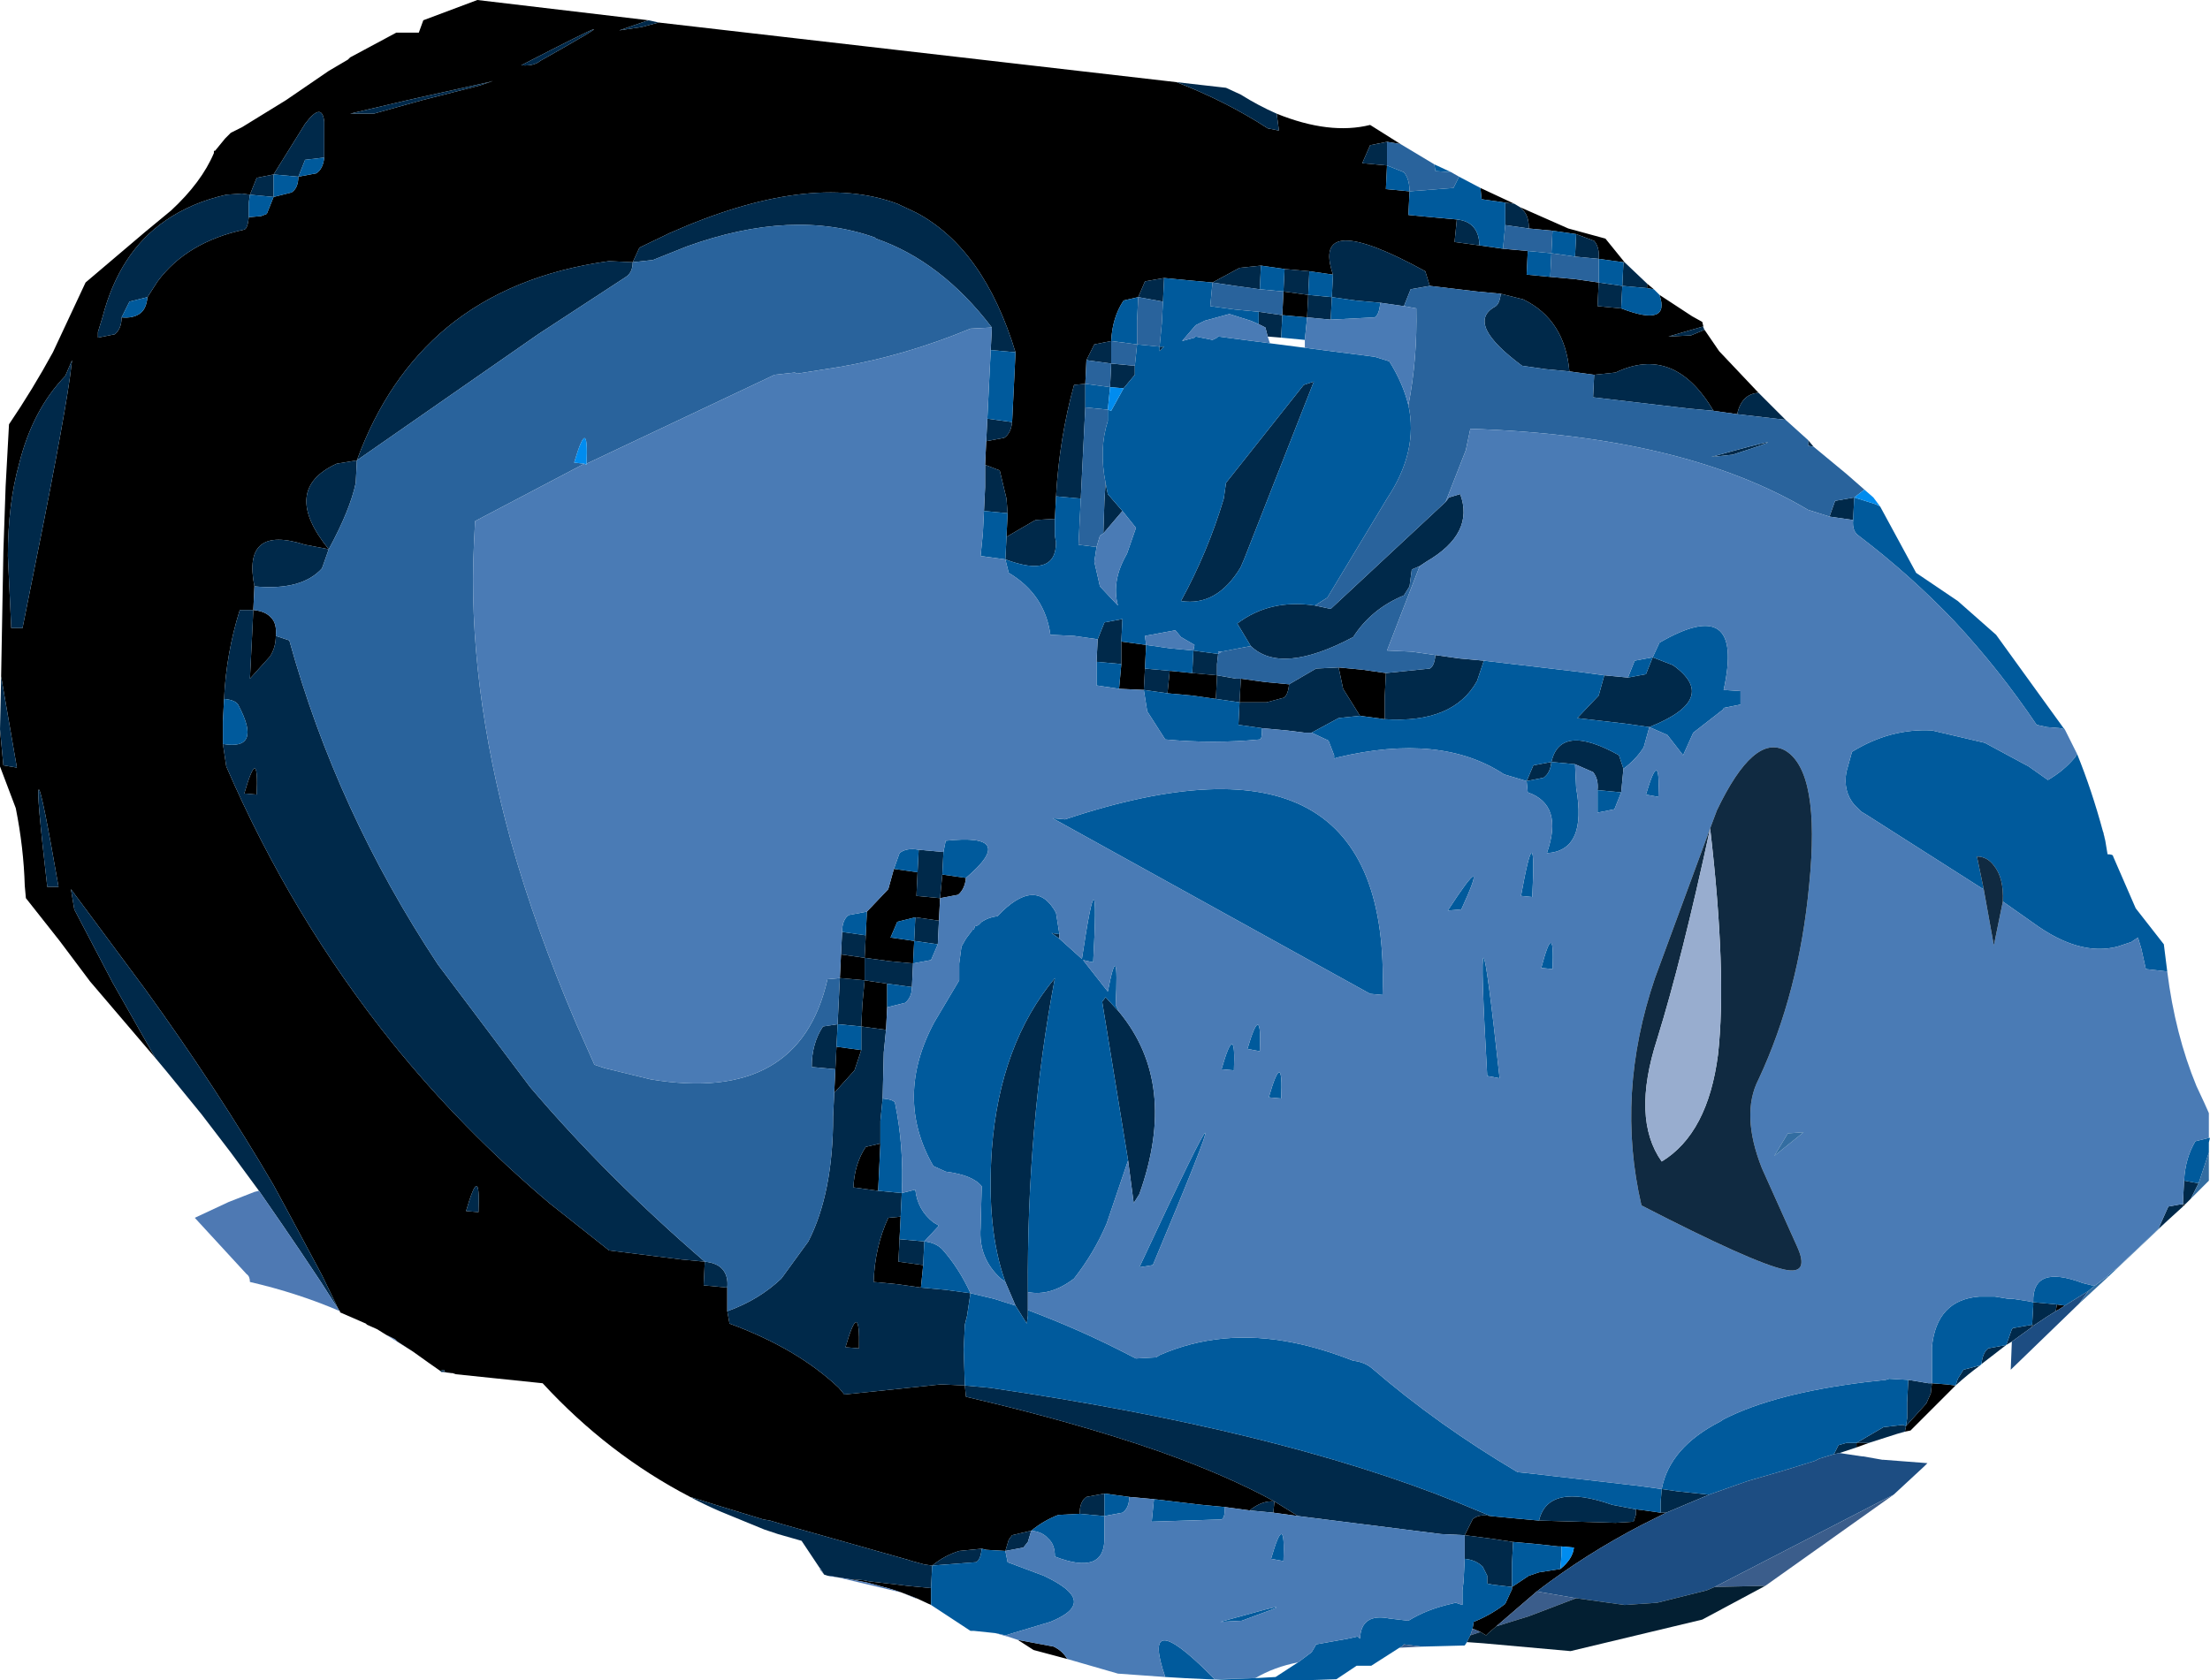 <?xml version="1.0" encoding="UTF-8" standalone="no"?>
<svg xmlns:xlink="http://www.w3.org/1999/xlink" height="74.65px" width="98.15px" xmlns="http://www.w3.org/2000/svg">
  <g transform="matrix(1.0, 0.0, 0.0, 1.0, 122.2, 34.3)">
    <path d="M-121.85 -9.6 L-121.7 -6.4 -121.2 -6.4 -120.9 -7.9 Q-119.45 -15.05 -119.1 -17.5 L-119.0 -18.3 -119.3 -17.6 Q-120.75 -16.1 -121.35 -13.7 -121.85 -11.9 -121.85 -9.6 M-122.15 -4.25 L-122.05 -9.8 -121.95 -12.7 -121.8 -15.45 Q-120.75 -17.0 -119.85 -18.65 L-118.4 -21.75 -115.75 -24.0 -114.6 -24.95 Q-113.25 -26.2 -112.7 -27.5 L-112.7 -27.6 -112.65 -27.6 -112.2 -28.15 -111.95 -28.4 -111.45 -28.65 -109.5 -29.85 -107.6 -31.15 -106.75 -31.65 -106.65 -31.75 -104.6 -32.85 -103.6 -32.85 -103.4 -33.4 -101.0 -34.3 -93.4 -33.4 -94.7 -32.95 -93.7 -33.1 -92.95 -33.3 -69.95 -30.65 Q-67.75 -29.8 -65.9 -28.6 L-65.4 -28.5 -65.5 -29.25 Q-63.15 -28.3 -61.35 -28.75 L-60.0 -27.9 -60.6 -28.0 -61.35 -27.85 -61.7 -27.05 -60.6 -26.95 -60.65 -25.9 -59.6 -25.8 -59.65 -24.75 -58.6 -24.65 -57.5 -24.55 -57.6 -23.55 -56.5 -23.4 -55.45 -23.25 -54.35 -23.15 -54.4 -22.1 -53.35 -22.0 -52.25 -21.9 -51.2 -21.75 -51.25 -20.7 -50.2 -20.6 Q-48.0 -19.75 -48.5 -21.2 L-47.05 -20.25 -46.6 -20.0 -46.55 -19.8 -48.1 -19.35 -47.1 -19.4 Q-46.75 -19.55 -46.5 -19.65 L-45.85 -18.7 -44.1 -16.85 Q-44.85 -16.8 -45.05 -15.9 L-46.1 -16.05 Q-47.85 -19.0 -50.45 -17.75 L-51.4 -17.65 -52.5 -17.8 Q-52.7 -20.1 -54.55 -21.0 L-55.55 -21.25 -56.6 -21.35 -58.7 -21.6 -58.9 -22.25 Q-64.0 -25.05 -63.0 -22.1 L-64.05 -22.25 -65.15 -22.35 -66.2 -22.5 -67.15 -22.4 -68.35 -21.75 -69.45 -21.85 -70.5 -21.95 -71.35 -21.8 -71.65 -21.1 -72.3 -20.95 Q-72.8 -20.2 -72.85 -19.15 L-73.6 -19.0 -73.95 -18.3 -74.0 -17.25 -74.5 -17.2 Q-75.15 -14.85 -75.3 -12.25 L-75.35 -11.25 -76.2 -11.2 -76.3 -11.15 -77.5 -10.45 -77.45 -11.5 -77.5 -12.15 -77.8 -13.4 -78.45 -13.65 -78.4 -14.7 -77.6 -14.85 Q-77.3 -15.05 -77.25 -15.55 L-77.15 -17.6 -77.1 -18.65 Q-78.5 -23.25 -81.5 -24.85 L-82.35 -25.25 Q-86.25 -26.7 -92.45 -23.95 L-93.8 -23.3 -94.1 -22.65 -95.15 -22.7 Q-99.5 -22.1 -102.35 -19.75 -105.0 -17.55 -106.35 -13.85 L-107.25 -13.7 Q-109.75 -12.55 -107.6 -9.9 L-108.65 -10.1 Q-111.45 -11.0 -110.9 -8.25 L-110.95 -7.2 Q-110.4 -7.15 -110.15 -6.85 -109.9 -6.6 -109.95 -6.05 -109.95 -5.55 -110.2 -5.15 L-111.1 -4.15 -111.0 -6.15 -110.95 -7.2 -111.55 -7.2 Q-112.15 -5.3 -112.25 -3.25 L-112.3 -2.25 -112.3 -1.25 -112.15 -0.25 Q-109.25 6.45 -104.8 12.0 -101.7 15.85 -97.8 19.15 L-95.15 21.25 -91.95 21.65 -90.9 21.75 -90.95 22.8 -89.9 22.9 -89.9 23.95 -89.8 24.5 Q-86.8 25.6 -84.95 27.35 L-84.7 27.65 -80.4 27.2 -79.35 27.25 -79.3 27.75 Q-74.35 28.9 -70.65 30.2 -67.7 31.25 -65.6 32.4 -66.15 32.35 -66.7 32.8 L-67.8 32.65 -68.85 32.55 -70.95 32.3 -72.05 32.2 -73.15 32.05 -73.95 32.2 Q-74.25 32.4 -74.25 32.95 L-75.2 33.0 Q-75.85 33.25 -76.4 33.7 L-77.25 33.9 -77.4 34.1 -77.55 34.6 -78.4 34.55 -78.6 34.5 -79.6 34.6 Q-80.25 34.8 -80.8 35.25 L-81.15 35.2 -81.7 35.05 -81.85 35.0 -87.5 33.4 -88.0 33.25 -88.3 33.2 -90.1 32.65 -91.55 32.2 Q-95.2 30.3 -98.1 27.15 L-101.95 26.75 -102.1 26.7 -102.15 26.7 -102.5 26.65 Q-102.35 26.5 -102.65 26.6 L-103.15 26.25 -103.85 25.75 -104.55 25.3 -104.65 25.2 -105.05 25.0 -105.45 24.75 -105.9 24.55 -105.95 24.5 -107.1 24.0 -107.1 23.95 -107.15 23.9 -107.9 22.35 -109.4 19.55 -110.05 18.35 Q-112.5 14.15 -115.75 9.65 L-119.05 5.2 -118.9 6.1 -117.2 9.35 -115.3 12.7 -118.2 9.3 -119.55 7.5 -121.05 5.6 -121.1 5.05 Q-121.15 3.35 -121.5 1.6 L-122.2 -0.25 -122.2 -1.9 -122.05 -0.3 -121.45 -0.2 -122.15 -4.25 M-56.45 -25.95 L-54.95 -25.25 -55.35 -25.3 -56.4 -25.45 -56.45 -25.95 M-54.7 -25.1 L-52.55 -24.15 -50.9 -23.7 -50.05 -22.65 -50.1 -22.65 -51.2 -22.8 Q-51.15 -23.3 -51.4 -23.6 L-52.2 -23.9 -53.25 -24.05 -54.3 -24.15 Q-54.3 -24.7 -54.55 -24.95 L-54.7 -25.1 M-49.05 -21.7 L-48.75 -21.45 -49.05 -21.5 -49.05 -21.7 M-25.15 19.2 L-25.25 19.3 -25.25 19.2 -25.15 19.2 M-35.35 27.25 L-37.35 29.25 -37.6 29.3 -37.55 29.05 -36.65 28.05 -36.45 27.6 -36.4 27.15 -35.75 27.2 -35.35 27.25 M-39.2 29.8 L-39.75 30.0 -39.75 29.8 -39.2 29.8 M-74.8 39.4 L-76.3 39.0 -77.0 38.55 -75.4 38.85 Q-75.0 39.05 -74.8 39.4 M-80.85 37.0 L-81.5 36.7 -82.15 36.45 -82.6 36.3 -83.7 36.0 -84.5 35.85 -83.85 35.9 -83.6 35.95 -82.3 36.1 -81.9 36.15 -80.85 36.25 -80.85 37.0 M-100.9 -30.5 Q-100.0 -30.8 -100.5 -30.65 L-104.1 -29.85 -106.65 -29.25 -105.6 -29.25 -103.45 -29.85 -100.9 -30.5 M-98.2 -31.6 Q-93.05 -34.5 -99.05 -31.4 -98.5 -31.35 -98.2 -31.6 M-111.1 -25.65 L-111.45 -25.7 -112.15 -25.65 Q-113.7 -25.3 -114.85 -24.5 -116.9 -23.1 -117.65 -20.2 L-117.85 -19.55 -117.85 -19.3 -117.1 -19.45 Q-116.8 -19.7 -116.8 -20.2 -116.25 -20.15 -115.95 -20.4 -115.7 -20.6 -115.65 -21.1 L-115.2 -21.8 Q-113.9 -23.55 -111.35 -24.1 -111.2 -24.15 -111.15 -24.65 L-110.6 -24.7 -110.35 -24.8 -110.05 -25.55 -109.25 -25.75 Q-108.95 -25.95 -108.95 -26.45 L-108.15 -26.6 Q-107.85 -26.8 -107.8 -27.3 L-107.8 -28.35 -107.8 -28.9 Q-107.9 -29.8 -108.65 -28.8 L-110.05 -26.55 -110.8 -26.4 -111.1 -25.65 M-85.15 14.25 L-85.1 13.2 -85.05 12.2 -83.95 12.35 -84.25 13.25 -85.15 14.25 M-64.15 -20.2 L-65.25 -20.3 -65.2 -21.35 -64.1 -21.2 -64.15 -20.2 M-72.4 -5.8 L-71.3 -5.65 -71.35 -4.6 -71.4 -3.65 -72.5 -3.7 -72.4 -4.8 -72.4 -5.8 M-69.25 -4.4 L-68.15 -4.3 -68.2 -3.25 -69.25 -3.4 -70.35 -3.5 -70.25 -4.5 -69.25 -4.4 M-67.1 -4.15 L-66.0 -4.0 -64.95 -3.9 Q-65.0 -3.4 -65.2 -3.3 L-65.95 -3.1 -67.15 -3.1 -67.1 -4.0 -67.1 -4.15 M-62.75 -4.65 L-61.7 -4.55 -60.65 -4.4 -60.7 -3.35 -60.7 -2.35 -61.8 -2.5 -62.55 -3.7 -62.75 -4.65 M-31.95 24.65 L-31.95 24.55 -31.9 24.6 -31.95 24.65 M-30.9 23.95 L-30.85 23.65 -30.5 23.7 -30.65 23.8 -30.9 23.95 M-80.35 4.55 L-79.3 4.7 Q-79.35 5.2 -79.65 5.45 L-80.45 5.6 -80.35 4.55 M-56.0 33.05 L-54.95 33.15 -53.85 33.25 -50.45 33.35 -49.65 33.3 -49.55 33.0 -49.55 32.75 -49.15 32.8 -48.45 32.9 -48.2 32.9 -49.3 33.45 Q-51.8 34.75 -53.95 36.4 L-55.75 37.95 -56.1 38.25 -56.2 38.35 -56.45 38.2 -56.8 38.05 -56.75 37.75 Q-56.0 37.45 -55.35 36.95 L-55.05 36.3 -55.05 36.25 -55.05 36.2 -54.3 35.7 -54.0 35.6 -53.85 35.55 -52.9 35.4 Q-52.35 34.95 -52.3 34.45 L-52.85 34.4 -53.0 34.4 -53.9 34.3 -55.0 34.2 -56.0 34.05 -57.15 33.9 -56.8 33.2 Q-56.55 32.95 -56.0 33.05 M-82.8 10.45 L-82.85 11.45 -83.95 11.3 -83.9 10.3 -83.8 9.25 -82.8 9.4 -82.8 10.45 M-81.3 22.9 L-82.35 22.75 -83.4 22.65 Q-83.35 21.1 -82.75 19.8 L-82.2 19.75 -82.25 20.75 -82.3 21.75 -81.2 21.9 -81.3 22.9 M-83.2 18.6 L-84.3 18.45 Q-84.25 17.4 -83.75 16.65 L-83.1 16.5 -83.15 17.55 -83.2 18.6 M-80.45 5.6 L-80.5 6.6 -81.55 6.45 -82.35 6.65 -82.65 7.35 -81.6 7.5 -81.65 8.5 -82.7 8.4 -83.8 8.25 -83.75 7.25 -83.7 6.2 -82.75 5.2 -82.5 4.3 -81.45 4.45 -81.5 5.5 -80.45 5.6 M-64.55 33.05 L-65.65 32.9 -65.6 32.4 -64.55 33.05 M-84.9 9.15 L-84.85 8.1 -83.8 8.25 -83.8 9.25 -84.9 9.15 M-111.35 0.95 Q-110.7 -1.3 -110.8 1.0 L-111.35 0.95 M-120.1 5.1 L-119.6 5.1 Q-121.1 -3.55 -120.1 5.1 M-84.65 25.55 Q-84.0 23.3 -84.05 25.6 L-84.65 25.55 M-100.95 19.55 Q-100.85 17.25 -101.5 19.5 L-100.95 19.55" fill="#000000" fill-rule="evenodd" stroke="none"/>
    <path d="M-121.85 -9.6 Q-121.85 -11.9 -121.35 -13.7 -120.75 -16.1 -119.3 -17.6 L-119.0 -18.3 -119.1 -17.5 Q-119.45 -15.05 -120.9 -7.9 L-121.2 -6.4 -121.7 -6.4 -121.85 -9.6 M-122.2 -1.9 L-122.15 -4.25 -121.45 -0.2 -122.05 -0.3 -122.2 -1.9 M-93.4 -33.4 L-92.95 -33.3 -93.7 -33.1 -94.7 -32.95 -93.4 -33.4 M-69.95 -30.65 L-67.75 -30.4 -67.1 -30.1 Q-66.3 -29.6 -65.5 -29.25 L-65.4 -28.5 -65.9 -28.6 Q-67.75 -29.8 -69.95 -30.65 M-54.95 -25.25 L-54.7 -25.1 -54.55 -24.95 Q-54.3 -24.7 -54.3 -24.15 L-55.35 -24.3 -55.35 -25.3 -54.95 -25.25 M-50.05 -22.65 L-49.05 -21.7 -49.05 -21.5 -50.15 -21.6 -50.2 -20.6 -51.25 -20.7 -51.2 -21.75 -50.15 -21.6 -50.1 -22.65 -50.05 -22.65 M-46.55 -19.8 L-46.55 -19.75 -46.5 -19.65 Q-46.75 -19.55 -47.1 -19.4 L-48.1 -19.35 -46.55 -19.8 M-44.1 -16.85 L-42.9 -15.65 -45.05 -15.9 Q-44.85 -16.8 -44.1 -16.85 M-41.9 -14.75 L-41.65 -14.45 -41.9 -14.5 -41.9 -14.75 M-24.1 16.45 L-24.1 16.8 -24.1 16.9 -24.1 16.45 M-25.25 19.3 L-25.8 19.8 -26.35 20.3 -25.9 19.3 -25.35 19.2 -25.25 19.2 -25.25 19.1 -25.2 18.15 -24.65 18.25 -24.55 18.25 -24.65 18.45 -24.9 18.95 -25.15 19.2 -25.25 19.2 -25.25 19.3 M-32.85 25.3 L-33.1 25.45 -34.2 26.3 Q-34.15 25.8 -33.9 25.6 L-33.1 25.45 -32.85 24.75 -32.8 24.7 -31.95 24.55 -31.9 23.7 -31.9 23.55 -30.85 23.65 -30.9 23.95 -31.3 24.2 -31.9 24.6 -31.95 24.55 -31.95 24.65 -32.85 25.3 M-34.25 26.35 Q-34.8 26.75 -35.35 27.25 L-35.25 26.95 -35.0 26.55 -34.25 26.35 M-37.6 29.3 L-37.95 29.4 -39.2 29.8 -39.75 29.8 -39.75 30.0 -40.5 30.25 -40.75 30.3 -40.7 30.2 -40.6 30.0 -40.55 29.9 -40.2 29.8 -39.75 29.8 -38.55 29.1 -37.7 29.0 -37.55 29.05 -37.5 28.7 -37.5 28.25 -37.5 28.0 -37.45 27.0 -36.55 27.15 -36.4 27.15 -36.45 27.6 -36.65 28.05 -37.55 29.05 -37.6 29.3 M-85.45 35.7 L-85.6 35.65 -85.75 35.4 -85.8 35.35 -86.6 34.15 -87.65 33.85 -88.25 33.65 -90.2 32.85 Q-90.9 32.55 -91.55 32.2 L-90.1 32.65 -88.3 33.2 -88.0 33.25 -87.5 33.4 -81.85 35.0 -81.7 35.05 -81.15 35.2 -80.8 35.25 Q-80.25 34.8 -79.6 34.6 L-78.6 34.5 Q-78.65 35.0 -78.85 35.1 L-80.8 35.25 -80.85 36.25 -81.9 36.15 -82.3 36.1 -83.6 35.95 -83.85 35.9 -84.5 35.85 -85.45 35.7 M-102.6 26.65 L-102.65 26.6 Q-102.35 26.5 -102.5 26.65 L-102.6 26.65 M-110.7 18.6 L-111.95 16.9 -112.6 16.05 -113.25 15.2 -114.8 13.3 -115.3 12.7 -117.2 9.35 -118.9 6.1 -119.05 5.2 -115.75 9.65 Q-112.5 14.15 -110.05 18.35 L-109.4 19.55 -107.9 22.35 -107.15 23.9 -107.95 22.65 -108.85 21.3 -109.7 20.05 -110.7 18.6 M-98.2 -31.6 Q-98.5 -31.35 -99.05 -31.4 -93.05 -34.5 -98.2 -31.6 M-100.9 -30.5 L-103.45 -29.85 -105.6 -29.25 -106.65 -29.25 -104.1 -29.85 -100.5 -30.65 Q-100.0 -30.8 -100.9 -30.5 M-110.9 -8.25 Q-111.45 -11.0 -108.65 -10.1 L-107.6 -9.9 Q-109.75 -12.55 -107.25 -13.7 L-106.35 -13.85 Q-105.0 -17.55 -102.35 -19.75 -99.5 -22.1 -95.15 -22.7 L-94.1 -22.65 -93.8 -23.3 -92.45 -23.95 Q-86.25 -26.7 -82.35 -25.25 L-81.5 -24.85 Q-78.5 -23.25 -77.1 -18.65 L-78.2 -18.75 -78.15 -19.75 Q-80.4 -22.7 -83.3 -23.7 L-83.35 -23.75 Q-87.0 -25.05 -91.7 -23.35 L-93.2 -22.75 -94.1 -22.65 Q-94.1 -22.2 -94.4 -22.0 L-98.3 -19.45 -106.35 -13.85 -106.4 -12.85 Q-106.65 -11.65 -107.6 -9.9 L-107.9 -9.05 Q-108.8 -8.05 -110.9 -8.25 M-77.25 -15.55 Q-77.3 -15.05 -77.6 -14.85 L-78.4 -14.7 -78.35 -15.7 -77.25 -15.55 M-78.45 -13.65 L-77.8 -13.4 -77.5 -12.15 -77.45 -11.5 -78.5 -11.6 -78.45 -12.65 -78.45 -12.95 -78.45 -13.65 M-77.5 -10.45 L-76.3 -11.15 -76.2 -11.2 -75.35 -11.25 -75.35 -10.5 -75.3 -10.2 Q-75.3 -8.6 -77.55 -9.45 L-77.5 -10.45 M-75.3 -12.25 Q-75.15 -14.85 -74.5 -17.2 L-74.0 -17.25 -74.0 -16.2 -74.05 -15.2 -74.2 -12.15 -75.3 -12.25 M-73.95 -18.3 L-73.6 -19.0 -72.85 -19.15 -72.85 -18.15 -71.8 -18.05 -71.8 -17.65 -72.3 -17.05 -72.9 -17.1 -72.85 -18.15 -73.95 -18.3 M-71.65 -21.1 L-71.35 -21.8 -70.5 -21.95 -70.55 -20.9 -71.65 -21.1 M-68.35 -21.75 L-67.15 -22.4 -66.2 -22.5 -66.25 -21.45 -67.35 -21.6 -68.35 -21.75 M-65.15 -22.35 L-64.05 -22.25 -64.1 -21.2 -63.05 -21.1 -63.0 -22.1 Q-64.0 -25.05 -58.9 -22.25 L-58.7 -21.6 -59.55 -21.45 -59.85 -20.7 -60.9 -20.85 -62.0 -20.95 -63.05 -21.1 -63.1 -20.1 -64.15 -20.2 -64.1 -21.2 -65.2 -21.35 -65.15 -22.35 M-55.55 -21.25 L-54.55 -21.0 Q-52.7 -20.1 -52.5 -17.8 L-53.55 -17.9 -54.6 -18.05 Q-57.1 -19.9 -55.85 -20.65 -55.6 -20.75 -55.55 -21.25 M-51.4 -17.65 L-50.45 -17.75 Q-47.85 -19.0 -46.1 -16.05 L-47.2 -16.15 -51.45 -16.65 -51.4 -17.65 M-116.8 -20.2 Q-116.8 -19.7 -117.1 -19.45 L-117.85 -19.3 -117.85 -19.55 -117.65 -20.2 Q-116.9 -23.1 -114.85 -24.5 -113.7 -25.3 -112.15 -25.65 L-111.45 -25.7 -111.1 -25.65 -111.15 -25.3 -111.15 -24.65 Q-111.2 -24.15 -111.35 -24.1 -113.9 -23.55 -115.2 -21.8 L-115.65 -21.1 -116.45 -20.9 -116.8 -20.2 M-111.1 -25.65 L-110.8 -26.4 -110.05 -26.55 -108.65 -28.8 Q-107.9 -29.8 -107.8 -28.9 L-107.8 -28.35 -107.8 -27.3 -108.65 -27.2 -108.95 -26.45 -110.05 -26.55 -110.05 -25.55 -111.1 -25.65 M-109.95 -6.05 L-109.35 -5.85 Q-107.25 1.75 -102.75 8.55 L-98.65 14.0 Q-95.25 18.0 -90.9 21.75 -90.35 21.8 -90.1 22.1 -89.85 22.4 -89.9 22.9 L-90.95 22.8 -90.9 21.75 -91.95 21.65 -95.15 21.25 -97.8 19.15 Q-101.7 15.85 -104.8 12.0 -109.25 6.45 -112.15 -0.25 L-112.3 -1.25 Q-110.55 -0.95 -111.6 -2.95 -111.7 -3.2 -112.25 -3.25 -112.15 -5.3 -111.55 -7.2 L-110.95 -7.2 -111.0 -6.15 -111.1 -4.15 -110.2 -5.15 Q-109.95 -5.55 -109.95 -6.05 M-89.9 23.95 Q-88.5 23.45 -87.5 22.5 L-86.3 20.85 Q-85.2 18.7 -85.2 15.3 L-85.15 14.25 -84.25 13.25 -83.95 12.35 -83.95 11.3 -85.0 11.2 -85.05 12.2 -85.1 13.2 -86.15 13.1 Q-86.15 12.05 -85.65 11.3 L-85.0 11.2 -84.95 10.15 -84.9 9.15 -83.8 9.25 -83.8 8.25 -84.85 8.1 -84.8 7.1 -83.75 7.25 -83.8 8.25 -82.7 8.4 -81.65 8.5 -81.7 9.55 -82.8 9.4 -83.8 9.25 -83.9 10.3 -83.95 11.3 -82.85 11.45 -82.95 12.45 -83.0 14.5 -83.1 15.5 -83.1 16.5 -83.75 16.65 Q-84.25 17.4 -84.3 18.45 L-83.2 18.6 -82.15 18.7 -82.2 19.75 -82.75 19.8 Q-83.35 21.1 -83.4 22.65 L-82.35 22.75 -81.3 22.9 -80.2 23.0 -79.1 23.15 -79.25 24.15 -79.35 24.55 -79.4 25.65 -79.35 27.25 -78.25 27.35 Q-65.5 29.2 -57.45 32.45 L-56.0 33.05 Q-56.55 32.95 -56.8 33.2 L-57.15 33.9 -58.2 33.85 -64.55 33.05 -65.6 32.4 -65.65 32.9 -66.7 32.8 Q-66.15 32.35 -65.6 32.4 -67.7 31.25 -70.65 30.2 -74.35 28.9 -79.3 27.75 L-79.35 27.25 -80.4 27.2 -84.7 27.65 -84.95 27.35 Q-86.8 25.6 -89.8 24.5 L-89.9 23.95 M-60.6 -26.95 L-61.7 -27.05 -61.35 -27.85 -60.6 -28.0 -60.6 -26.95 M-65.25 -20.3 L-65.3 -19.3 -65.9 -19.35 -66.0 -19.75 -66.3 -19.9 -66.3 -20.45 -65.25 -20.3 M-70.7 -18.7 L-70.7 -18.9 -70.5 -18.9 -70.7 -18.7 M-63.85 -17.35 L-66.95 -9.45 -67.1 -9.1 Q-68.15 -7.35 -69.75 -7.6 -68.55 -9.8 -67.85 -12.15 L-67.75 -12.85 -64.3 -17.2 -63.85 -17.35 M-73.1 -12.85 L-73.0 -12.35 -72.35 -11.6 -73.2 -10.6 -73.15 -12.05 -73.1 -12.85 M-73.45 -5.9 L-73.15 -6.65 -72.35 -6.8 -72.4 -5.8 -72.4 -4.8 -73.5 -4.9 -73.45 -5.9 M-69.2 -5.4 L-68.85 -5.35 -68.1 -5.25 -68.15 -4.8 -68.15 -4.3 -69.25 -4.4 -69.2 -5.4 M-66.65 -5.6 L-67.25 -6.6 Q-65.8 -7.7 -63.8 -7.4 L-63.1 -7.25 -58.0 -12.0 -57.85 -12.2 -57.35 -12.35 Q-56.7 -10.6 -58.85 -9.35 L-59.15 -9.15 -59.5 -9.0 -59.6 -8.25 -59.85 -7.85 Q-61.3 -7.25 -62.1 -6.0 -65.3 -4.3 -66.65 -5.6 M-71.4 -3.65 L-71.35 -4.6 -70.25 -4.5 -70.35 -3.5 -71.4 -3.65 M-40.95 -11.35 L-40.7 -12.05 -39.85 -12.2 -39.9 -11.2 -40.95 -11.35 M-68.2 -3.25 L-68.15 -4.3 -67.3 -4.15 -67.1 -4.15 -67.1 -4.0 -67.15 -3.1 -68.2 -3.25 M-64.95 -3.9 L-63.75 -4.6 -62.75 -4.65 -62.55 -3.7 -61.8 -2.5 -62.75 -2.4 -63.95 -1.75 -64.25 -1.75 -65.05 -1.85 -66.15 -1.95 -67.2 -2.1 -67.15 -3.1 -65.95 -3.1 -65.2 -3.3 Q-65.0 -3.4 -64.95 -3.9 M-60.65 -4.4 L-58.7 -4.6 Q-58.5 -4.7 -58.45 -5.2 L-57.4 -5.05 -56.3 -4.95 -56.6 -4.05 Q-57.65 -2.15 -60.7 -2.35 L-60.7 -3.35 -60.65 -4.4 M-45.25 -14.1 L-46.2 -14.0 Q-41.7 -15.25 -45.25 -14.1 M-51.2 -22.8 L-52.25 -22.9 -52.2 -23.9 -51.4 -23.6 Q-51.15 -23.3 -51.2 -22.8 M-56.5 -23.4 L-57.6 -23.55 -57.5 -24.55 Q-57.0 -24.5 -56.75 -24.2 -56.5 -23.9 -56.5 -23.4 M-50.95 -4.3 L-49.9 -4.2 -49.1 -4.35 -48.8 -5.1 -47.9 -4.75 Q-45.8 -3.25 -48.95 -2.0 L-50.0 -2.15 -52.15 -2.4 -51.2 -3.4 -50.95 -4.3 M-50.1 -0.15 L-50.2 0.9 -51.25 0.8 Q-51.2 0.3 -51.45 0.0 L-52.25 -0.35 -53.3 -0.45 Q-53.35 0.05 -53.65 0.25 L-54.4 0.4 -54.1 -0.3 -53.3 -0.45 Q-52.9 -2.2 -50.3 -0.75 L-50.1 -0.15 M-80.3 3.55 L-80.35 4.55 -80.45 5.6 -81.5 5.5 -81.45 4.45 -81.4 3.45 -80.3 3.55 M-75.15 7.2 L-75.15 7.4 -75.5 7.15 -75.15 7.2 M-72.5 10.65 Q-69.85 13.85 -71.6 18.75 L-71.85 19.15 -72.1 17.25 -73.25 10.2 -73.1 10.0 -72.5 10.65 M-76.55 23.1 L-76.55 23.9 -76.55 24.15 -76.6 24.5 -77.1 23.7 -77.55 22.65 Q-78.4 20.3 -78.15 16.75 -77.8 12.1 -75.35 9.15 -76.6 15.7 -76.55 23.1 M-53.85 33.25 Q-53.45 31.55 -50.6 32.55 L-49.55 32.75 -49.55 33.0 -49.65 33.3 -50.45 33.35 -53.85 33.25 M-48.45 32.9 L-48.45 32.45 -48.4 31.85 -47.7 31.95 -46.3 32.1 -48.2 32.9 -48.45 32.9 M-80.5 6.6 L-80.55 7.65 -81.6 7.5 -81.55 6.45 -80.5 6.6 M-76.4 33.7 L-76.55 34.2 -76.75 34.45 -77.55 34.6 -77.4 34.1 -77.25 33.9 -76.4 33.7 M-74.25 32.95 Q-74.25 32.4 -73.95 32.2 L-73.15 32.05 -73.15 33.05 -74.25 32.95 M-57.15 34.95 L-57.15 33.9 -56.0 34.05 -55.0 34.2 -55.05 35.15 -55.05 35.25 -55.05 35.9 -55.05 36.2 -55.9 36.1 -56.15 36.05 -56.15 35.7 -56.35 35.3 Q-56.65 35.0 -57.15 34.95 M-82.25 20.75 L-81.15 20.85 -81.2 21.9 -82.3 21.75 -82.25 20.75 M-111.35 0.95 L-110.8 1.0 Q-110.7 -1.3 -111.35 0.95 M-120.1 5.1 Q-121.1 -3.55 -119.6 5.1 L-120.1 5.1 M-84.65 25.55 L-84.05 25.6 Q-84.0 23.3 -84.65 25.55 M-100.95 19.55 L-101.5 19.5 Q-100.85 17.25 -100.95 19.55" fill="#00294a" fill-rule="evenodd" stroke="none"/>
    <path d="M-58.5 -27.0 L-57.75 -26.65 -58.45 -26.7 -58.5 -27.0 M-57.4 -26.45 L-56.45 -25.95 -56.4 -25.45 -55.35 -25.3 -55.35 -24.3 -55.45 -23.25 -56.5 -23.4 Q-56.5 -23.9 -56.75 -24.2 -57.0 -24.5 -57.5 -24.55 L-58.6 -24.65 -59.65 -24.75 -59.6 -25.8 -60.65 -25.9 -60.6 -26.95 -59.85 -26.65 Q-59.6 -26.35 -59.6 -25.8 L-57.65 -25.95 -57.4 -26.45 M-48.75 -21.45 L-48.5 -21.2 Q-48.0 -19.75 -50.2 -20.6 L-50.15 -21.6 -49.05 -21.5 -48.75 -21.45 M-38.7 -11.8 L-37.1 -8.85 -35.25 -7.6 -33.55 -6.1 -30.55 -1.95 -30.5 -1.9 -30.7 -1.95 -31.3 -2.0 -31.75 -2.1 Q-33.4 -4.55 -35.4 -6.7 -37.35 -8.75 -39.65 -10.5 -39.95 -10.7 -39.9 -11.2 L-39.85 -12.2 -38.9 -11.9 -38.7 -11.8 M-29.95 -0.8 Q-29.3 0.8 -28.8 2.65 L-28.7 3.05 -28.6 3.65 Q-28.35 3.65 -28.35 3.75 L-27.35 6.05 -26.1 7.65 -25.95 8.85 -26.0 8.85 -26.9 8.75 -27.1 7.85 -27.25 7.35 -27.55 7.55 -28.15 7.75 Q-29.85 8.2 -31.9 6.7 L-33.25 5.75 Q-33.2 4.7 -33.65 4.15 -33.95 3.75 -34.4 3.75 L-34.1 5.2 -34.2 5.15 -39.3 1.9 -39.55 1.75 -39.85 1.45 Q-40.35 0.85 -40.2 0.0 L-39.95 -0.9 Q-38.25 -1.95 -36.4 -1.85 L-34.05 -1.3 -32.1 -0.25 -31.25 0.35 Q-30.55 -0.05 -30.05 -0.65 L-29.95 -0.8 M-24.1 16.25 L-24.05 16.25 -24.1 16.45 -24.1 16.9 -24.55 18.25 -24.65 18.25 -25.2 18.15 Q-25.15 17.15 -24.7 16.4 L-24.1 16.25 M-34.2 26.3 L-34.25 26.35 -35.0 26.55 -35.25 26.95 -35.35 27.25 -35.75 27.2 -36.4 27.15 -36.4 26.85 -36.4 25.55 Q-36.2 23.45 -34.3 23.3 L-33.6 23.3 -33.0 23.4 -32.8 23.4 -32.15 23.5 -31.9 23.55 Q-31.95 21.85 -29.7 22.7 L-29.3 22.8 -29.15 22.8 -29.45 23.05 -30.5 23.7 -30.85 23.65 -31.9 23.55 -31.9 23.7 -31.95 24.55 -32.8 24.7 -32.85 24.75 -33.1 25.45 -33.9 25.6 Q-34.15 25.8 -34.2 26.3 M-57.05 38.65 L-57.15 38.8 -59.05 38.85 -59.85 38.75 -59.95 38.85 -60.05 38.9 -61.3 39.7 -61.75 39.7 -61.95 39.7 -62.85 40.3 Q-66.65 40.45 -70.45 40.2 -71.55 37.0 -68.45 40.1 L-68.25 40.3 -68.2 40.3 -66.45 40.25 -65.55 40.2 -64.55 39.55 -63.95 39.1 -63.8 38.85 -63.75 38.75 -62.35 38.5 -61.9 38.4 -61.8 38.5 Q-61.75 37.35 -60.5 37.6 L-59.65 37.7 Q-58.85 37.2 -57.75 36.95 L-57.55 36.9 -57.25 37.0 -57.25 36.35 -57.2 35.95 -57.15 34.95 Q-56.65 35.0 -56.35 35.3 L-56.15 35.7 -56.15 36.05 -55.9 36.1 -55.05 36.2 -55.05 35.9 -55.05 35.25 -55.05 35.15 -55.0 34.2 -53.9 34.3 -53.0 34.4 -52.85 34.4 -52.85 34.75 -52.9 35.4 -53.85 35.55 -54.0 35.6 -54.3 35.7 -55.05 36.2 -55.05 36.25 -55.05 36.3 -55.35 36.95 Q-56.0 37.45 -56.75 37.75 L-56.8 38.05 -56.9 38.35 -57.05 38.65 M-78.0 38.25 L-78.95 38.15 -79.1 38.15 -80.85 37.0 -80.85 36.25 -80.8 35.25 -78.85 35.1 Q-78.65 35.0 -78.6 34.5 L-78.4 34.55 -77.55 34.6 -77.45 35.1 -75.85 35.7 Q-74.25 36.45 -74.55 37.05 -74.7 37.4 -75.55 37.75 L-77.55 38.35 -78.0 38.25 M-77.1 -18.65 L-77.15 -17.6 -77.25 -15.55 -78.35 -15.7 -78.25 -17.75 -78.2 -18.75 -77.1 -18.65 M-77.45 -11.5 L-77.5 -10.45 -77.55 -9.45 Q-75.3 -8.6 -75.3 -10.2 L-75.35 -10.5 -75.35 -11.25 -75.3 -12.25 -74.2 -12.15 -74.25 -11.15 -74.3 -10.1 -73.5 -10.0 -73.6 -9.35 -73.35 -8.25 -72.55 -7.4 Q-72.85 -8.5 -72.15 -9.7 L-71.75 -10.85 -72.35 -11.6 -73.0 -12.35 -73.1 -12.85 Q-73.4 -14.35 -73.0 -15.6 L-73.0 -16.1 -72.85 -16.05 -72.3 -17.05 -71.8 -17.65 -71.8 -18.05 -71.7 -19.0 -72.85 -19.15 Q-72.8 -20.2 -72.3 -20.95 L-71.65 -21.1 -71.7 -20.05 -71.7 -19.0 -70.7 -18.9 -70.6 -19.95 -70.55 -20.9 -70.5 -21.95 -69.45 -21.85 -68.35 -21.75 -68.45 -20.7 -67.35 -20.55 -66.3 -20.45 -66.3 -19.9 -66.65 -20.05 -67.6 -20.35 -68.7 -20.05 -69.1 -19.85 -69.7 -19.15 -69.15 -19.3 -69.1 -19.35 -68.35 -19.2 -68.15 -19.3 -68.1 -19.35 -65.8 -19.05 -64.25 -18.85 -61.15 -18.45 -60.5 -18.25 Q-59.9 -17.3 -59.65 -16.3 -59.2 -14.25 -60.6 -12.15 L-63.25 -7.75 -63.8 -7.4 Q-65.8 -7.7 -67.25 -6.6 L-66.65 -5.6 -67.95 -5.35 -68.1 -5.35 -68.1 -5.25 -68.85 -5.35 -69.2 -5.4 -69.15 -5.65 -69.75 -6.0 -70.0 -6.3 -71.35 -6.05 -71.3 -5.65 -72.4 -5.8 -72.35 -6.8 -73.15 -6.65 -73.45 -5.9 -74.5 -6.05 -75.55 -6.1 Q-75.8 -7.9 -77.4 -8.85 L-77.55 -9.45 -78.65 -9.6 -78.55 -10.6 -78.5 -11.6 -77.45 -11.5 M-66.2 -22.5 L-65.15 -22.35 -65.2 -21.35 -66.25 -21.45 -66.2 -22.5 M-64.05 -22.25 L-63.0 -22.1 -63.05 -21.1 -64.1 -21.2 -64.05 -22.25 M-116.8 -20.2 L-116.45 -20.9 -115.65 -21.1 Q-115.7 -20.6 -115.95 -20.4 -116.25 -20.15 -116.8 -20.2 M-111.15 -24.65 L-111.15 -25.3 -111.1 -25.65 -110.05 -25.55 -110.05 -26.55 -108.95 -26.45 -108.65 -27.2 -107.8 -27.3 Q-107.85 -26.8 -108.15 -26.6 L-108.95 -26.45 Q-108.95 -25.95 -109.25 -25.75 L-110.05 -25.55 -110.35 -24.8 -110.6 -24.7 -111.15 -24.65 M-112.25 -3.25 Q-111.7 -3.2 -111.6 -2.95 -110.55 -0.95 -112.3 -1.25 L-112.3 -2.25 -112.25 -3.25 M-64.15 -20.2 L-64.25 -19.2 -65.3 -19.3 -65.25 -20.3 -64.15 -20.2 M-60.9 -20.85 Q-60.95 -20.3 -61.15 -20.2 L-63.1 -20.1 -63.05 -21.1 -62.0 -20.95 -60.9 -20.85 M-70.7 -18.7 L-70.5 -18.9 -70.7 -18.9 -70.7 -18.7 M-63.85 -17.35 L-64.3 -17.2 -67.75 -12.85 -67.85 -12.15 Q-68.55 -9.8 -69.75 -7.6 -68.15 -7.35 -67.1 -9.1 L-66.95 -9.45 -63.85 -17.35 M-72.9 -17.1 L-73.0 -16.1 -74.0 -16.2 -74.0 -17.25 -72.9 -17.1 M-72.35 -6.8 L-72.3 -6.8 -72.35 -6.8 M-72.4 -4.8 L-72.5 -3.7 -73.5 -3.85 -73.5 -4.9 -72.4 -4.8 M-71.35 -4.6 L-71.3 -5.65 -70.25 -5.5 -69.2 -5.4 -69.25 -4.4 -70.25 -4.5 -71.35 -4.6 M-66.15 -1.95 Q-66.15 -1.45 -66.25 -1.45 -68.3 -1.25 -70.45 -1.45 L-71.25 -2.7 -71.4 -3.65 -70.35 -3.5 -69.25 -3.4 -68.2 -3.25 -67.15 -3.1 -67.2 -2.1 -66.15 -1.95 M-63.95 -1.75 L-62.75 -2.4 -61.8 -2.5 -60.7 -2.35 Q-57.65 -2.15 -56.6 -4.05 L-56.3 -4.95 -52.05 -4.45 -50.95 -4.3 -51.2 -3.4 -52.15 -2.4 -50.0 -2.15 -48.95 -2.0 Q-45.8 -3.25 -47.9 -4.75 L-48.8 -5.1 -49.1 -4.35 -49.9 -4.2 -49.6 -4.95 -48.8 -5.1 -48.5 -5.75 Q-44.7 -7.95 -45.65 -3.65 L-44.9 -3.6 -44.9 -3.0 -45.65 -2.85 -45.65 -2.8 -47.0 -1.75 -47.45 -0.75 -48.15 -1.65 -48.95 -2.0 -49.2 -1.1 Q-49.55 -0.55 -50.1 -0.15 L-50.3 -0.75 Q-52.9 -2.2 -53.3 -0.45 L-54.1 -0.3 -54.4 0.4 -53.65 0.25 Q-53.35 0.05 -53.3 -0.45 L-52.25 -0.35 -52.2 0.7 Q-51.7 3.5 -53.5 3.6 -52.75 1.45 -54.35 0.9 L-54.4 0.4 -55.4 0.1 Q-58.2 -1.75 -62.8 -0.65 L-62.95 -0.6 -62.95 -0.75 -63.2 -1.4 -63.95 -1.75 M-50.1 -22.65 L-50.15 -21.6 -51.2 -21.75 -51.2 -22.8 -50.1 -22.65 M-52.25 -22.9 L-53.3 -23.05 -53.35 -22.0 -54.4 -22.1 -54.35 -23.15 -53.3 -23.05 -53.25 -24.05 -52.2 -23.9 -52.25 -22.9 M-50.2 0.9 L-50.5 1.65 -51.25 1.8 -51.25 0.8 -50.2 0.9 M-28.6 22.4 L-28.35 22.15 -28.2 22.05 -28.55 22.4 -28.6 22.4 M-37.45 27.0 L-37.5 28.0 -37.5 28.25 -37.5 28.7 -37.55 29.05 -37.7 29.0 -38.55 29.1 -39.75 29.8 -40.2 29.8 -40.55 29.9 -40.6 30.0 -40.7 30.2 -40.75 30.3 -41.4 30.5 -41.6 30.6 -43.05 31.05 -44.6 31.5 -46.3 32.1 -47.7 31.95 -48.4 31.85 -48.45 32.45 -48.45 32.9 -49.15 32.8 -49.55 32.75 -50.6 32.55 Q-53.45 31.55 -53.85 33.25 L-54.95 33.15 -56.0 33.05 -57.45 32.45 Q-65.5 29.2 -78.25 27.35 L-79.35 27.25 -79.4 25.65 -79.35 24.55 -79.25 24.15 -79.1 23.15 -78.05 23.4 -77.1 23.7 -76.6 24.5 -76.55 24.15 -76.55 23.9 Q-74.15 24.8 -71.95 25.95 L-71.75 26.05 -70.85 26.0 -70.7 25.9 Q-67.95 24.7 -64.75 25.35 -63.5 25.6 -62.1 26.15 -61.6 26.2 -61.25 26.5 -58.35 29.0 -54.8 31.1 L-54.3 31.15 -49.5 31.7 -48.4 31.85 Q-48.05 30.0 -45.8 28.85 L-45.65 28.75 Q-43.4 27.6 -39.35 27.1 L-38.45 27.0 -38.3 26.95 -37.45 27.0 M-49.1 1.0 Q-48.45 -1.2 -48.55 1.1 L-49.1 1.0 M-54.15 5.55 L-54.65 5.5 Q-53.95 1.65 -54.15 5.55 M-57.9 6.15 Q-55.95 3.15 -57.3 6.1 L-57.9 6.15 M-53.75 8.7 Q-53.15 6.45 -53.25 8.75 L-53.75 8.7 M-56.15 13.5 Q-56.75 2.95 -55.6 13.6 L-56.15 13.5 M-61.35 9.85 L-75.45 2.05 -74.9 2.1 Q-60.35 -2.75 -60.8 9.9 L-61.35 9.85 M-79.3 4.7 L-80.35 4.55 -80.3 3.55 -80.2 3.05 Q-76.95 2.7 -79.3 4.7 M-77.55 22.65 L-77.75 22.5 Q-78.75 21.6 -78.65 20.25 L-78.6 18.4 Q-79.0 17.9 -80.2 17.75 L-80.75 17.5 Q-82.5 14.45 -80.7 11.1 L-79.6 9.25 -79.6 8.9 -79.6 8.5 -79.5 7.75 -79.3 7.4 -79.0 7.0 -78.95 7.0 -78.9 6.85 -78.75 6.8 -78.6 6.65 Q-78.3 6.45 -77.9 6.4 -76.2 4.6 -75.3 6.25 L-75.15 7.2 -75.5 7.15 -75.15 7.4 -74.15 8.3 Q-73.35 2.95 -73.65 8.45 L-74.1 8.35 -73.0 9.75 Q-72.5 7.2 -72.65 10.35 L-72.5 10.65 -73.1 10.0 -73.25 10.2 -72.1 17.25 -73.05 20.05 Q-73.6 21.35 -74.5 22.5 -75.55 23.3 -76.55 23.1 -76.6 15.7 -75.35 9.15 -77.8 12.1 -78.15 16.75 -78.4 20.3 -77.55 22.65 M-80.55 7.65 L-80.85 8.35 -81.65 8.5 -81.6 7.5 -82.65 7.35 -82.35 6.65 -81.55 6.45 -81.6 7.5 -80.55 7.65 M-81.7 9.55 Q-81.7 10.0 -82.0 10.25 L-82.8 10.45 -82.8 9.4 -81.7 9.55 M-83.0 14.5 Q-82.5 14.55 -82.45 14.7 -82.05 16.65 -82.15 18.7 L-81.55 18.55 Q-81.45 19.45 -80.75 20.0 L-80.5 20.15 -81.15 20.85 Q-80.65 20.9 -80.35 21.2 -79.6 22.05 -79.1 23.15 L-80.2 23.0 -81.3 22.9 -81.2 21.9 -81.15 20.85 -82.25 20.75 -82.2 19.75 -82.15 18.7 -83.2 18.6 -83.15 17.55 -83.1 16.5 -83.1 15.5 -83.0 14.5 M-71.6 22.0 Q-66.05 10.1 -71.0 21.9 L-71.6 22.0 M-65.85 14.45 Q-65.2 12.2 -65.3 14.5 L-65.85 14.45 M-67.95 13.2 Q-67.3 10.95 -67.4 13.25 L-67.95 13.2 M-66.25 12.4 L-66.8 12.3 Q-66.15 10.1 -66.25 12.4 M-70.95 32.3 L-68.85 32.55 -67.8 32.65 Q-67.8 33.15 -67.95 33.2 L-71.05 33.3 -70.95 32.3 M-72.05 32.2 Q-72.05 32.7 -72.35 32.9 L-73.15 33.05 -73.15 34.05 Q-73.15 35.7 -75.35 34.85 -75.35 34.3 -75.65 34.05 -75.9 33.75 -76.4 33.7 -75.85 33.25 -75.2 33.0 L-74.25 32.95 -73.15 33.05 -73.15 32.05 -72.05 32.2 M-65.2 35.05 L-65.75 34.95 Q-65.1 32.7 -65.2 35.05 M-68.0 37.75 L-66.0 37.2 Q-65.2 37.0 -65.7 37.2 L-67.05 37.7 -68.0 37.75 M-81.4 3.45 L-81.45 4.45 -82.5 4.3 -82.25 3.6 Q-81.95 3.35 -81.4 3.45 M-83.7 6.2 L-83.75 7.25 -84.8 7.1 Q-84.8 6.55 -84.5 6.35 L-83.7 6.2 M-85.05 12.2 L-85.0 11.2 -83.95 11.3 -83.95 12.35 -85.05 12.2" fill="#005a9c" fill-rule="evenodd" stroke="none"/>
    <path d="M-60.0 -27.9 L-58.5 -27.0 -58.45 -26.7 -57.75 -26.65 -57.4 -26.45 -57.65 -25.95 -59.6 -25.8 Q-59.6 -26.35 -59.85 -26.65 L-60.6 -26.95 -60.6 -28.0 -60.0 -27.9 M-42.9 -15.65 L-41.9 -14.75 -41.9 -14.5 -41.65 -14.45 -40.2 -13.25 -39.4 -12.55 -39.85 -12.2 -40.7 -12.05 -40.95 -11.35 -41.9 -11.65 Q-47.45 -14.95 -56.9 -15.25 L-57.1 -14.3 -58.0 -12.0 -63.1 -7.25 -63.8 -7.4 -63.25 -7.75 -60.6 -12.15 Q-59.2 -14.25 -59.65 -16.3 -59.25 -18.35 -59.3 -20.6 L-59.85 -20.7 -59.55 -21.45 -58.7 -21.6 -56.6 -21.35 -55.55 -21.25 Q-55.6 -20.75 -55.85 -20.65 -57.1 -19.9 -54.6 -18.05 L-53.55 -17.9 -52.5 -17.8 -51.4 -17.65 -51.45 -16.65 -47.2 -16.15 -46.1 -16.05 -45.05 -15.9 -42.9 -15.65 M-74.0 -17.25 L-73.95 -18.3 -72.85 -18.15 -72.9 -17.1 -74.0 -17.25 M-110.9 -8.25 Q-108.8 -8.05 -107.9 -9.05 L-107.6 -9.9 Q-106.65 -11.65 -106.4 -12.85 L-106.35 -13.85 -98.3 -19.45 -94.4 -22.0 Q-94.1 -22.2 -94.1 -22.65 L-93.2 -22.75 -91.7 -23.35 Q-87.0 -25.05 -83.35 -23.75 L-83.3 -23.7 Q-80.4 -22.7 -78.15 -19.75 L-79.1 -19.7 Q-82.0 -18.5 -84.9 -18.0 L-86.8 -17.7 -86.9 -17.75 -87.8 -17.65 -96.15 -13.7 Q-96.05 -15.95 -96.7 -13.75 L-96.25 -13.7 -101.1 -11.15 -101.15 -10.15 Q-101.45 -4.0 -99.5 3.1 -98.4 7.0 -96.6 11.2 L-95.8 13.0 -95.35 13.15 -93.3 13.65 Q-86.7 14.75 -85.45 9.2 L-84.9 9.15 -84.95 10.15 -85.0 11.2 -85.65 11.3 Q-86.15 12.05 -86.15 13.1 L-85.1 13.2 -85.15 14.25 -85.2 15.3 Q-85.2 18.7 -86.3 20.85 L-87.5 22.5 Q-88.5 23.45 -89.9 23.95 L-89.9 22.9 Q-89.85 22.4 -90.1 22.1 -90.35 21.8 -90.9 21.75 -95.25 18.0 -98.65 14.0 L-102.75 8.55 Q-107.25 1.75 -109.35 -5.85 L-109.95 -6.05 Q-109.9 -6.6 -110.15 -6.85 -110.4 -7.15 -110.95 -7.2 L-110.9 -8.25 M-55.35 -24.3 L-54.3 -24.15 -53.25 -24.05 -53.3 -23.05 -54.35 -23.15 -55.45 -23.25 -55.35 -24.3 M-65.2 -21.35 L-65.25 -20.3 -66.3 -20.45 -67.35 -20.55 -68.45 -20.7 -68.35 -21.75 -67.35 -21.6 -66.25 -21.45 -65.2 -21.35 M-70.55 -20.9 L-70.6 -19.95 -70.7 -18.9 -71.7 -19.0 -71.7 -20.05 -71.65 -21.1 -70.55 -20.9 M-72.85 -19.15 L-71.7 -19.0 -71.8 -18.05 -72.85 -18.15 -72.85 -19.15 M-73.0 -16.1 L-73.0 -15.6 Q-73.4 -14.35 -73.1 -12.85 L-73.15 -12.05 -73.2 -10.6 -73.35 -10.5 -73.5 -10.0 -74.3 -10.1 -74.25 -11.15 -74.2 -12.15 -74.05 -15.2 -74.0 -16.2 -73.0 -16.1 M-67.95 -5.35 L-66.65 -5.6 Q-65.3 -4.3 -62.1 -6.0 -61.3 -7.25 -59.85 -7.85 L-59.6 -8.25 -59.5 -9.0 -59.15 -9.15 -60.6 -5.4 -59.5 -5.35 -58.45 -5.2 Q-58.5 -4.7 -58.7 -4.6 L-60.65 -4.4 -61.7 -4.55 -62.75 -4.65 -63.75 -4.6 -64.95 -3.9 -66.0 -4.0 -67.1 -4.15 -67.3 -4.15 -68.15 -4.3 -68.15 -4.8 -68.1 -5.25 -67.95 -5.35 M-52.25 -22.9 L-51.2 -22.8 -51.2 -21.75 -52.25 -21.9 -53.35 -22.0 -53.3 -23.05 -52.25 -22.9 M-45.25 -14.1 Q-41.7 -15.25 -46.2 -14.0 L-45.25 -14.1" fill="#29639c" fill-rule="evenodd" stroke="none"/>
    <path d="M-30.5 -1.9 L-29.95 -0.8 -30.05 -0.65 Q-30.55 -0.05 -31.25 0.35 L-32.1 -0.25 -34.05 -1.3 -36.4 -1.85 Q-38.25 -1.95 -39.95 -0.9 L-40.2 0.0 Q-40.35 0.85 -39.85 1.45 L-39.55 1.75 -39.3 1.9 -34.2 5.15 -34.1 5.2 -33.65 7.7 -33.25 5.75 -31.9 6.7 Q-29.85 8.2 -28.15 7.75 L-27.55 7.55 -27.25 7.35 -27.1 7.85 -26.9 8.75 -26.0 8.85 -25.95 8.85 Q-25.6 11.65 -24.65 13.95 L-24.3 14.7 -24.1 15.15 -24.1 16.25 -24.7 16.4 Q-25.15 17.15 -25.2 18.15 L-25.25 19.1 -25.25 19.2 -25.35 19.2 -25.9 19.3 -26.35 20.3 -28.2 22.05 -28.35 22.15 -28.6 22.4 -29.15 22.8 -29.3 22.8 -29.7 22.7 Q-31.95 21.85 -31.9 23.55 L-32.15 23.5 -32.8 23.4 -33.0 23.4 -33.6 23.3 -34.3 23.3 Q-36.2 23.45 -36.4 25.55 L-36.4 26.85 -36.4 27.15 -36.55 27.15 -37.45 27.0 -38.3 26.95 -38.45 27.0 -39.35 27.1 Q-43.4 27.6 -45.65 28.75 L-45.8 28.85 Q-48.05 30.0 -48.4 31.85 L-49.5 31.7 -54.3 31.15 -54.8 31.1 Q-58.35 29.0 -61.25 26.5 -61.6 26.2 -62.1 26.15 -63.5 25.6 -64.75 25.35 -67.95 24.7 -70.7 25.9 L-70.85 26.0 -71.75 26.05 -71.95 25.95 Q-74.15 24.8 -76.55 23.9 L-76.55 23.1 Q-75.55 23.3 -74.5 22.5 -73.6 21.35 -73.05 20.05 L-72.1 17.25 -71.85 19.15 -71.6 18.75 Q-69.85 13.85 -72.5 10.65 L-72.65 10.35 Q-72.5 7.2 -73.0 9.75 L-74.1 8.35 -73.65 8.45 Q-73.35 2.95 -74.15 8.3 L-75.15 7.4 -75.15 7.2 -75.3 6.25 Q-76.2 4.6 -77.9 6.4 -78.3 6.45 -78.6 6.65 L-78.75 6.8 -78.9 6.85 -78.95 7.0 -79.0 7.0 -79.3 7.4 -79.5 7.75 -79.6 8.5 -79.6 8.9 -79.6 9.25 -80.7 11.1 Q-82.5 14.45 -80.75 17.5 L-80.2 17.75 Q-79.0 17.9 -78.6 18.4 L-78.65 20.25 Q-78.75 21.6 -77.75 22.5 L-77.55 22.65 -77.1 23.7 -78.05 23.4 -79.1 23.15 Q-79.6 22.05 -80.35 21.2 -80.65 20.9 -81.15 20.85 L-80.5 20.15 -80.75 20.0 Q-81.45 19.45 -81.55 18.55 L-82.15 18.7 Q-82.05 16.65 -82.45 14.7 -82.5 14.55 -83.0 14.5 L-82.95 12.45 -82.85 11.45 -82.8 10.45 -82.0 10.25 Q-81.7 10.0 -81.7 9.55 L-81.65 8.5 -80.85 8.35 -80.55 7.65 -80.5 6.6 -80.45 5.6 -79.65 5.45 Q-79.35 5.2 -79.3 4.7 -76.95 2.7 -80.2 3.05 L-80.3 3.55 -81.4 3.45 Q-81.95 3.35 -82.25 3.6 L-82.5 4.3 -82.75 5.2 -83.7 6.2 -84.5 6.35 Q-84.8 6.55 -84.8 7.1 L-84.85 8.1 -84.9 9.15 -85.45 9.2 Q-86.7 14.75 -93.3 13.65 L-95.35 13.15 -95.8 13.0 -96.6 11.2 Q-98.4 7.0 -99.5 3.1 -101.45 -4.0 -101.15 -10.15 L-101.1 -11.15 -96.25 -13.7 -96.15 -13.65 -96.15 -13.7 -87.8 -17.65 -86.9 -17.75 -86.8 -17.7 -84.9 -18.0 Q-82.0 -18.5 -79.1 -19.7 L-78.15 -19.75 -78.2 -18.75 -78.25 -17.75 -78.35 -15.7 -78.4 -14.7 -78.45 -13.65 -78.45 -12.95 -78.45 -12.65 -78.5 -11.6 -78.55 -10.6 -78.65 -9.6 -77.55 -9.45 -77.4 -8.85 Q-75.8 -7.9 -75.55 -6.1 L-74.5 -6.05 -73.45 -5.9 -73.5 -4.9 -73.5 -3.85 -72.5 -3.7 -71.4 -3.65 -71.25 -2.7 -70.45 -1.45 Q-68.3 -1.25 -66.25 -1.45 -66.15 -1.45 -66.15 -1.95 L-65.05 -1.85 -64.25 -1.75 -63.95 -1.75 -63.2 -1.4 -62.95 -0.75 -62.95 -0.6 -62.8 -0.65 Q-58.2 -1.75 -55.4 0.1 L-54.4 0.4 -54.35 0.9 Q-52.75 1.45 -53.5 3.6 -51.7 3.5 -52.2 0.7 L-52.25 -0.35 -51.45 0.0 Q-51.2 0.3 -51.25 0.8 L-51.25 1.8 -50.5 1.65 -50.2 0.9 -50.1 -0.15 Q-49.55 -0.55 -49.2 -1.1 L-48.95 -2.0 -48.15 -1.65 -47.45 -0.75 -47.0 -1.75 -45.65 -2.8 -45.65 -2.85 -44.9 -3.0 -44.9 -3.6 -45.65 -3.65 Q-44.7 -7.95 -48.5 -5.75 L-48.8 -5.1 -49.6 -4.95 -49.9 -4.2 -50.95 -4.3 -52.05 -4.45 -56.3 -4.95 -57.4 -5.05 -58.45 -5.2 -59.5 -5.35 -60.6 -5.4 -59.15 -9.15 -58.85 -9.35 Q-56.7 -10.6 -57.35 -12.35 L-57.85 -12.2 -58.0 -12.0 -57.1 -14.3 -56.9 -15.25 Q-47.45 -14.95 -41.9 -11.65 L-40.95 -11.35 -39.9 -11.2 Q-39.95 -10.7 -39.65 -10.5 -37.35 -8.75 -35.4 -6.7 -33.4 -4.55 -31.75 -2.1 L-31.3 -2.0 -30.7 -1.95 -30.5 -1.9 M-70.45 40.2 L-72.55 40.05 -74.8 39.4 Q-75.0 39.05 -75.4 38.85 L-77.0 38.55 -77.3 38.45 -77.55 38.35 -75.55 37.75 Q-74.7 37.4 -74.55 37.05 -74.25 36.45 -75.85 35.7 L-77.45 35.1 -77.55 34.6 -76.75 34.45 -76.55 34.2 -76.4 33.7 Q-75.9 33.75 -75.65 34.05 -75.35 34.3 -75.35 34.85 -73.15 35.7 -73.15 34.05 L-73.15 33.05 -72.35 32.9 Q-72.05 32.7 -72.05 32.2 L-70.95 32.3 -71.05 33.3 -67.95 33.2 Q-67.8 33.15 -67.8 32.65 L-66.7 32.8 -65.65 32.9 -64.55 33.05 -58.2 33.85 -57.15 33.9 -57.15 34.95 -57.2 35.95 -57.25 36.35 -57.25 37.0 -57.55 36.9 -57.75 36.95 Q-58.85 37.2 -59.65 37.7 L-60.5 37.6 Q-61.75 37.35 -61.8 38.5 L-61.9 38.4 -62.35 38.5 -63.75 38.75 -63.8 38.85 -63.95 39.1 -64.55 39.55 Q-65.6 39.75 -66.45 40.25 L-68.2 40.3 -68.25 40.3 -68.45 40.1 Q-71.55 37.0 -70.45 40.2 M-64.25 -19.2 L-64.15 -20.2 -63.1 -20.1 -61.15 -20.2 Q-60.95 -20.3 -60.9 -20.85 L-59.85 -20.7 -59.3 -20.6 Q-59.25 -18.35 -59.65 -16.3 -59.9 -17.3 -60.5 -18.25 L-61.15 -18.45 -64.25 -18.85 -64.25 -19.2 M-66.3 -19.9 L-66.0 -19.75 -65.9 -19.35 -65.8 -19.05 -68.1 -19.35 -68.15 -19.3 -68.35 -19.2 -69.1 -19.35 -69.15 -19.3 -69.7 -19.15 -69.1 -19.85 -68.7 -20.05 -67.6 -20.35 -66.65 -20.05 -66.3 -19.9 M-72.35 -11.6 L-71.75 -10.85 -72.15 -9.7 Q-72.85 -8.5 -72.55 -7.4 L-73.35 -8.25 -73.6 -9.35 -73.5 -10.0 -73.35 -10.5 -73.2 -10.6 -72.35 -11.6 M-72.35 -6.8 L-72.3 -6.8 -72.35 -6.8 M-71.3 -5.65 L-71.35 -6.05 -70.0 -6.3 -69.75 -6.0 -69.15 -5.65 -69.2 -5.4 -70.25 -5.5 -71.3 -5.65 M-68.1 -5.25 L-68.1 -5.35 -67.95 -5.35 -68.1 -5.25 M-46.25 2.5 L-48.7 9.15 Q-50.45 14.3 -49.3 19.25 -44.35 21.8 -42.95 22.1 -41.8 22.35 -42.4 21.05 L-43.95 17.6 Q-44.9 15.2 -44.1 13.65 -42.3 9.8 -41.85 5.0 -41.35 0.0 -42.9 -0.95 -44.3 -1.75 -45.95 1.7 L-46.25 2.5 M-56.15 13.5 L-55.6 13.6 Q-56.75 2.95 -56.15 13.5 M-53.75 8.7 L-53.25 8.75 Q-53.15 6.45 -53.75 8.7 M-57.9 6.15 L-57.3 6.1 Q-55.95 3.15 -57.9 6.15 M-54.15 5.55 Q-53.95 1.65 -54.65 5.5 L-54.15 5.55 M-49.1 1.0 L-48.55 1.1 Q-48.45 -1.2 -49.1 1.0 M-43.4 17.05 L-42.1 16.0 -42.8 16.05 -43.4 17.05 M-61.35 9.85 L-60.8 9.9 Q-60.35 -2.75 -74.9 2.1 L-75.45 2.05 -61.35 9.85 M-66.25 12.4 Q-66.15 10.1 -66.8 12.3 L-66.25 12.4 M-67.95 13.2 L-67.4 13.25 Q-67.3 10.95 -67.95 13.2 M-65.85 14.45 L-65.3 14.5 Q-65.2 12.2 -65.85 14.45 M-71.6 22.0 L-71.0 21.9 Q-66.05 10.1 -71.6 22.0 M-65.2 35.05 Q-65.1 32.7 -65.75 34.95 L-65.2 35.05 M-68.0 37.75 L-67.05 37.7 -65.7 37.2 Q-65.2 37.0 -66.0 37.2 L-68.0 37.75" fill="#4a7bb5" fill-rule="evenodd" stroke="none"/>
    <path d="M-39.4 -12.55 L-39.0 -12.2 -38.7 -11.8 -38.9 -11.9 -39.85 -12.2 -39.4 -12.55 M-96.25 -13.7 L-96.7 -13.75 Q-96.05 -15.95 -96.15 -13.7 L-96.15 -13.65 -96.25 -13.7 M-72.3 -17.05 L-72.85 -16.05 -73.0 -16.1 -72.9 -17.1 -72.3 -17.05 M-52.9 35.4 L-52.85 34.75 -52.85 34.4 -52.3 34.45 Q-52.35 34.95 -52.9 35.4" fill="#008cef" fill-rule="evenodd" stroke="none"/>
    <path d="M-33.25 5.75 L-33.65 7.7 -34.1 5.2 -34.4 3.75 Q-33.95 3.75 -33.65 4.15 -33.2 4.7 -33.25 5.75 M-46.25 2.5 Q-47.5 8.3 -48.6 11.85 -49.75 15.4 -48.4 17.3 -46.35 16.05 -45.9 12.55 -45.5 8.95 -46.25 2.5 L-45.95 1.7 Q-44.3 -1.75 -42.9 -0.95 -41.35 0.0 -41.85 5.0 -42.3 9.8 -44.1 13.65 -44.9 15.2 -43.95 17.6 L-42.4 21.05 Q-41.8 22.35 -42.95 22.1 -44.35 21.8 -49.3 19.25 -50.45 14.3 -48.7 9.15 L-46.25 2.5" fill="#102a41" fill-rule="evenodd" stroke="none"/>
    <path d="M-28.8 2.65 L-28.8 2.7 -28.7 3.05 -28.8 2.65 M-29.85 23.6 L-32.9 26.55 -32.85 25.3 -31.95 24.65 -31.9 24.6 -31.3 24.2 -30.9 23.95 -30.65 23.8 -30.5 23.7 -29.45 23.05 -29.85 23.6 M-40.5 30.25 L-39.5 30.4 -39.45 30.4 -38.6 30.55 -38.55 30.55 -36.6 30.7 -36.75 30.85 -38.1 32.1 -38.4 32.25 -46.05 36.2 -46.4 36.35 -48.6 36.9 -50.05 37.0 -52.2 36.7 -53.95 36.4 Q-51.8 34.75 -49.3 33.45 L-48.2 32.9 -46.3 32.1 -44.6 31.5 -43.05 31.05 -41.6 30.6 -41.4 30.5 -40.75 30.3 -40.5 30.25" fill="#1d4d82" fill-rule="evenodd" stroke="none"/>
    <path d="M-24.1 16.8 L-24.1 18.15 -25.15 19.2 -24.9 18.95 -24.65 18.45 -24.55 18.25 -24.1 16.9 -24.1 16.8 M-25.8 19.8 L-28.55 22.4 -29.85 23.6 -29.45 23.05 -29.15 22.8 -28.6 22.4 -28.55 22.4 -28.2 22.05 -26.35 20.3 -25.8 19.8 M-43.4 17.05 L-42.8 16.05 -42.1 16.0 -43.4 17.05" fill="#336da1" fill-rule="evenodd" stroke="none"/>
    <path d="M-46.25 2.5 Q-45.5 8.95 -45.9 12.55 -46.35 16.05 -48.4 17.3 -49.75 15.4 -48.6 11.85 -47.5 8.3 -46.25 2.5" fill="#98adcf" fill-rule="evenodd" stroke="none"/>
    <path d="M-38.1 32.1 L-43.8 36.15 -46.05 36.2 -38.4 32.25 -38.1 32.1 M-59.05 38.85 L-60.05 38.9 -59.95 38.85 -59.85 38.75 -59.05 38.85 M-81.5 36.7 L-81.55 36.7 -82.15 36.45 -81.5 36.7 M-85.6 35.65 L-85.8 35.4 -85.75 35.4 -85.6 35.65 M-53.95 36.4 L-52.2 36.7 -54.3 37.5 -55.75 37.95 -53.95 36.4 M-56.8 38.05 L-56.45 38.2 -56.9 38.35 -56.8 38.05" fill="#3b5d8b" fill-rule="evenodd" stroke="none"/>
    <path d="M-43.8 36.15 L-46.6 37.65 -52.45 39.05 -56.35 38.7 -57.05 38.65 -56.9 38.35 -56.45 38.2 -56.2 38.35 -56.1 38.25 -55.75 37.95 -54.3 37.5 -52.2 36.7 -50.05 37.0 -48.6 36.9 -46.4 36.35 -46.05 36.2 -43.8 36.15" fill="#031f32" fill-rule="evenodd" stroke="none"/>
    <path d="M-77.3 38.45 L-78.0 38.25 -77.55 38.35 -77.3 38.45 M-82.15 36.45 L-85.3 35.7 -85.45 35.7 -84.5 35.85 -83.7 36.0 -82.6 36.3 -82.15 36.45 M-102.15 26.7 L-102.6 26.65 -102.5 26.65 -102.15 26.7 M-103.85 25.75 L-105.05 25.0 -104.65 25.2 -104.55 25.3 -103.85 25.75 M-107.1 23.95 Q-108.95 23.15 -111.1 22.65 -111.1 22.4 -111.25 22.3 L-113.55 19.8 -112.05 19.1 -110.9 18.65 -110.7 18.6 -109.7 20.05 -108.85 21.3 -107.95 22.65 -107.15 23.9 -107.1 23.95" fill="#4e79b3" fill-rule="evenodd" stroke="none"/>
  </g>
</svg>
